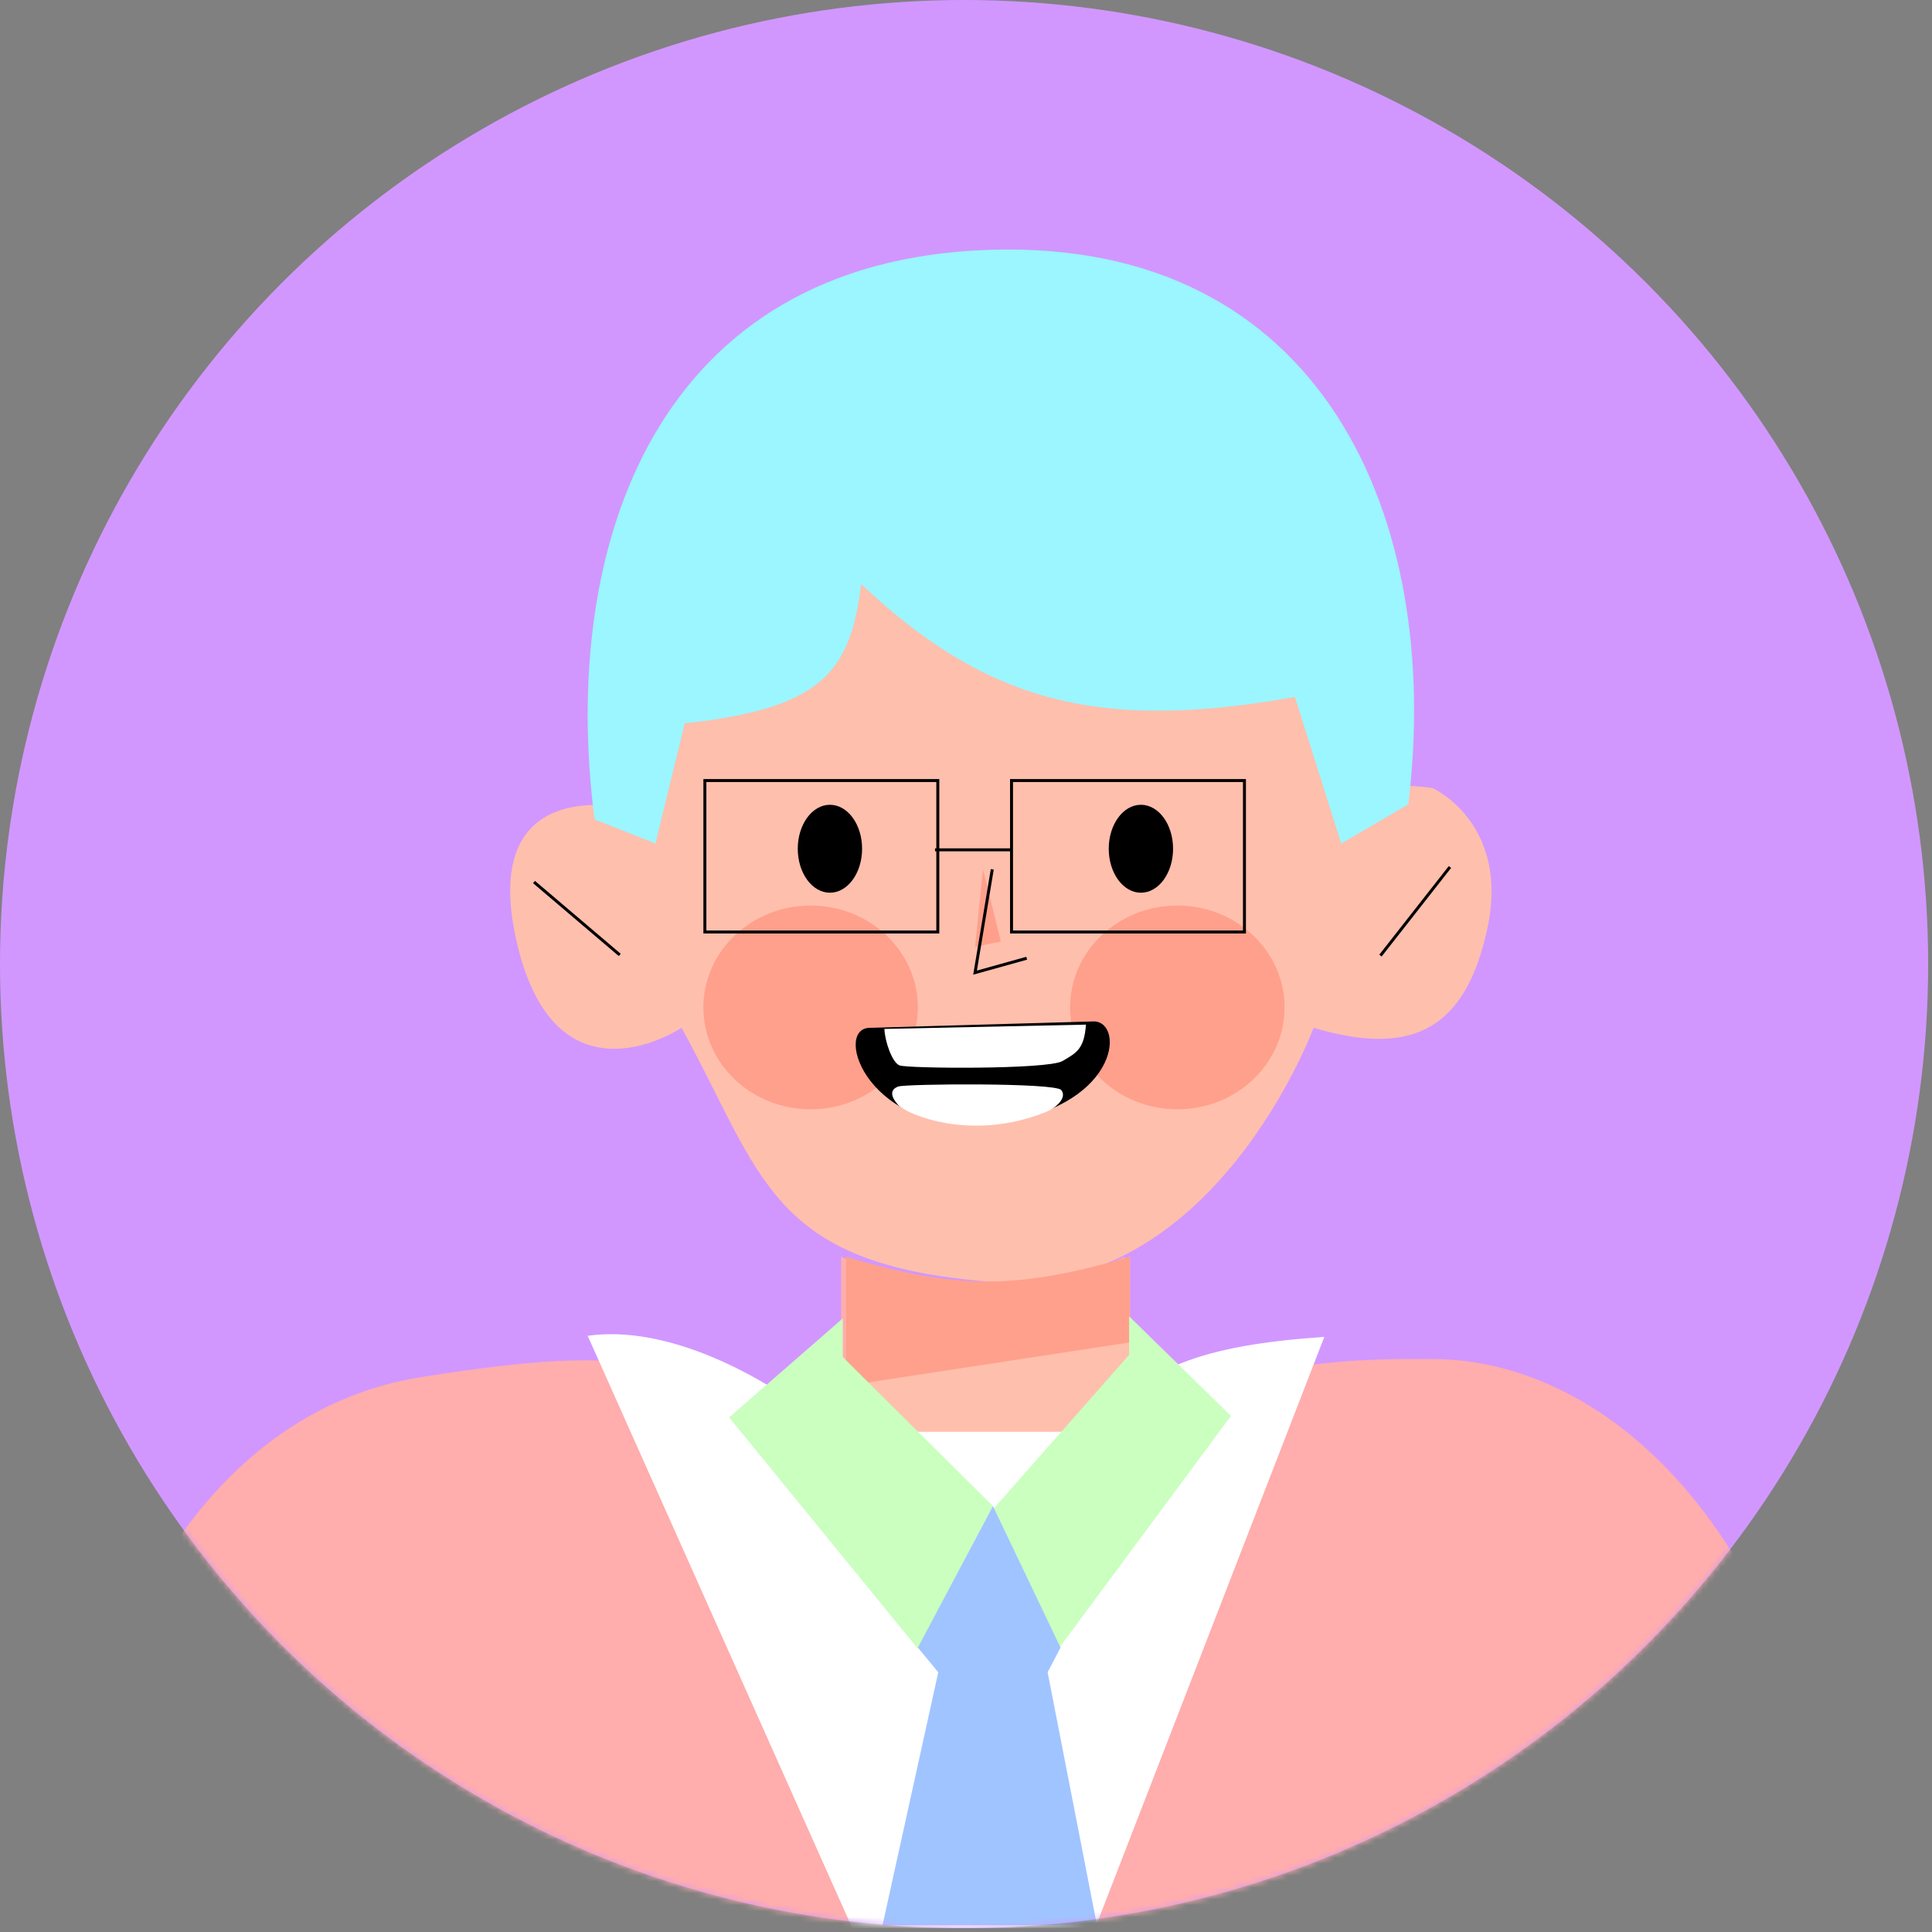 <svg width="325" height="325" viewBox="0 0 325 325" fill="none" xmlns="http://www.w3.org/2000/svg">
<rect x="0" y="0" width="325" height="325" fill="#808080" stroke="none"/>
<circle cx="162.177" cy="162.177" r="162.177" fill="#D197FF"/>
<mask id="mask0_1645_8361" style="mask-type:alpha" maskUnits="userSpaceOnUse" x="0" y="0" width="325" height="325">
<circle cx="162.177" cy="162.177" r="162.177" fill="#B9FF82"/>
</mask>
<g mask="url(#mask0_1645_8361)">
<path d="M141.489 244.257V211.402C160.614 220.459 171.024 219.985 189.156 211.402V244.257C202.596 231.825 215.677 228.273 241.661 228.629C267.645 228.984 302.468 252.885 311.727 324.353H7.628C13.26 277.114 33.97 237.509 70.885 231.648C107.8 225.787 115.876 228.658 141.489 244.257Z" fill="#FFADAD"/>
<path d="M86.812 157.973C93.25 187.287 114.653 172.897 114.653 172.897C128.341 197.775 129.326 212.775 166.737 215.618C204.148 218.46 220.97 172.897 220.97 172.897C236.791 177.562 246.376 173.963 250.204 156.197C254.032 138.43 240.981 132.567 240.981 132.567C232.268 131.407 228.745 132.836 224.451 138.43C233.973 87.865 206.062 61.762 166.737 59.453C127.412 57.143 104.992 94.837 107.518 136.298C107.518 136.298 80.374 128.659 86.812 157.973Z" fill="#FFBFAD"/>
<path d="M142.302 263.533V211.583C162.782 218.123 171.286 219.74 190.089 211.402V224.298V237.74L189.73 263.533H165.836H142.302Z" fill="#FFBFAD"/>
<ellipse cx="139.61" cy="142.776" rx="5.411" ry="7.396" fill="black"/>
<ellipse cx="191.923" cy="142.776" rx="5.411" ry="7.396" fill="black"/>
<path d="M168.368 158.391L165.36 146.239L164.023 159.272L168.368 158.391Z" fill="#FFA08C"/>
<path d="M166.92 146.239L164.023 163.616L172.712 161.192" stroke="black" stroke-width="0.5"/>
<ellipse cx="136.362" cy="169.469" rx="18.038" ry="17.136" fill="#FFA08C"/>
<ellipse cx="198.051" cy="169.469" rx="18.038" ry="17.136" fill="#FFA08C"/>
<path d="M89.827 148.372L104.257 160.638" stroke="black" stroke-width="0.5"/>
<path d="M243.909 145.846L232.221 160.748" stroke="black" stroke-width="0.5"/>
<path d="M184.125 171.819L146.245 172.902C140.086 173.094 146.038 191.267 166.989 188.955C187.939 186.643 189.356 172.18 184.125 171.819Z" fill="black"/>
<path d="M151.299 179.216C150.036 178.675 148.849 175.119 148.773 173.083L182.685 172.362C182.367 176.356 181.242 177.052 178.716 178.495C176.191 179.938 152.561 179.757 151.299 179.216Z" fill="white"/>
<path d="M151.104 182.774C149.841 183.232 149.643 184.271 151.104 185.892C152.476 187.415 163.351 192.172 176.032 187.023C177.579 186.395 179.575 184.662 178.522 183.367C177.493 182.102 152.367 182.316 151.104 182.774Z" fill="white"/>
<path d="M190.089 211.402C170.97 216.994 160.795 216.921 142.302 211.402V233.123L190.089 225.813V211.402Z" fill="#FFA08C"/>
<path d="M184.227 324.354H143.375L98.858 224.708C111.879 222.849 128.028 230.756 140.208 240.852H184.227C191.616 230.067 202.389 226.283 222.774 224.893L184.227 324.354Z" fill="white"/>
<rect x="118.574" y="131.303" width="39.183" height="25.475" stroke="black" stroke-width="0.5"/>
<rect x="170.158" y="131.303" width="39.183" height="25.475" stroke="black" stroke-width="0.5"/>
<path d="M157.288 142.958H170.095" stroke="black" stroke-width="0.5"/>
<path d="M122.651 238.433L154.398 277.338L167.025 253.348L141.772 228.275V221.782L122.651 238.433Z" fill="#CAFFBF"/>
<path d="M207.071 238.184L178.211 277.157L167.208 253.708L189.935 227.914V221.42L207.071 238.184Z" fill="#CAFFBF"/>
<path d="M167.033 253.348L154.407 277.158L157.834 281.306L148.454 323.876H184.53L176.232 281.306L178.397 277.158L167.033 253.348Z" fill="#A0C4FF"/>
<path d="M100.015 137.838L110.261 141.893L115.183 121.667C138.331 119.183 143.042 113.026 144.861 98.255C166.017 118.206 185.039 123.1 217.821 117.243L225.619 141.893L236.9 135.31C242.781 87.042 222.414 40.184 166.413 42.028C110.413 43.871 94.05 91.627 100.015 137.838Z" fill="#9BF6FF"/>
</g>
</svg>
